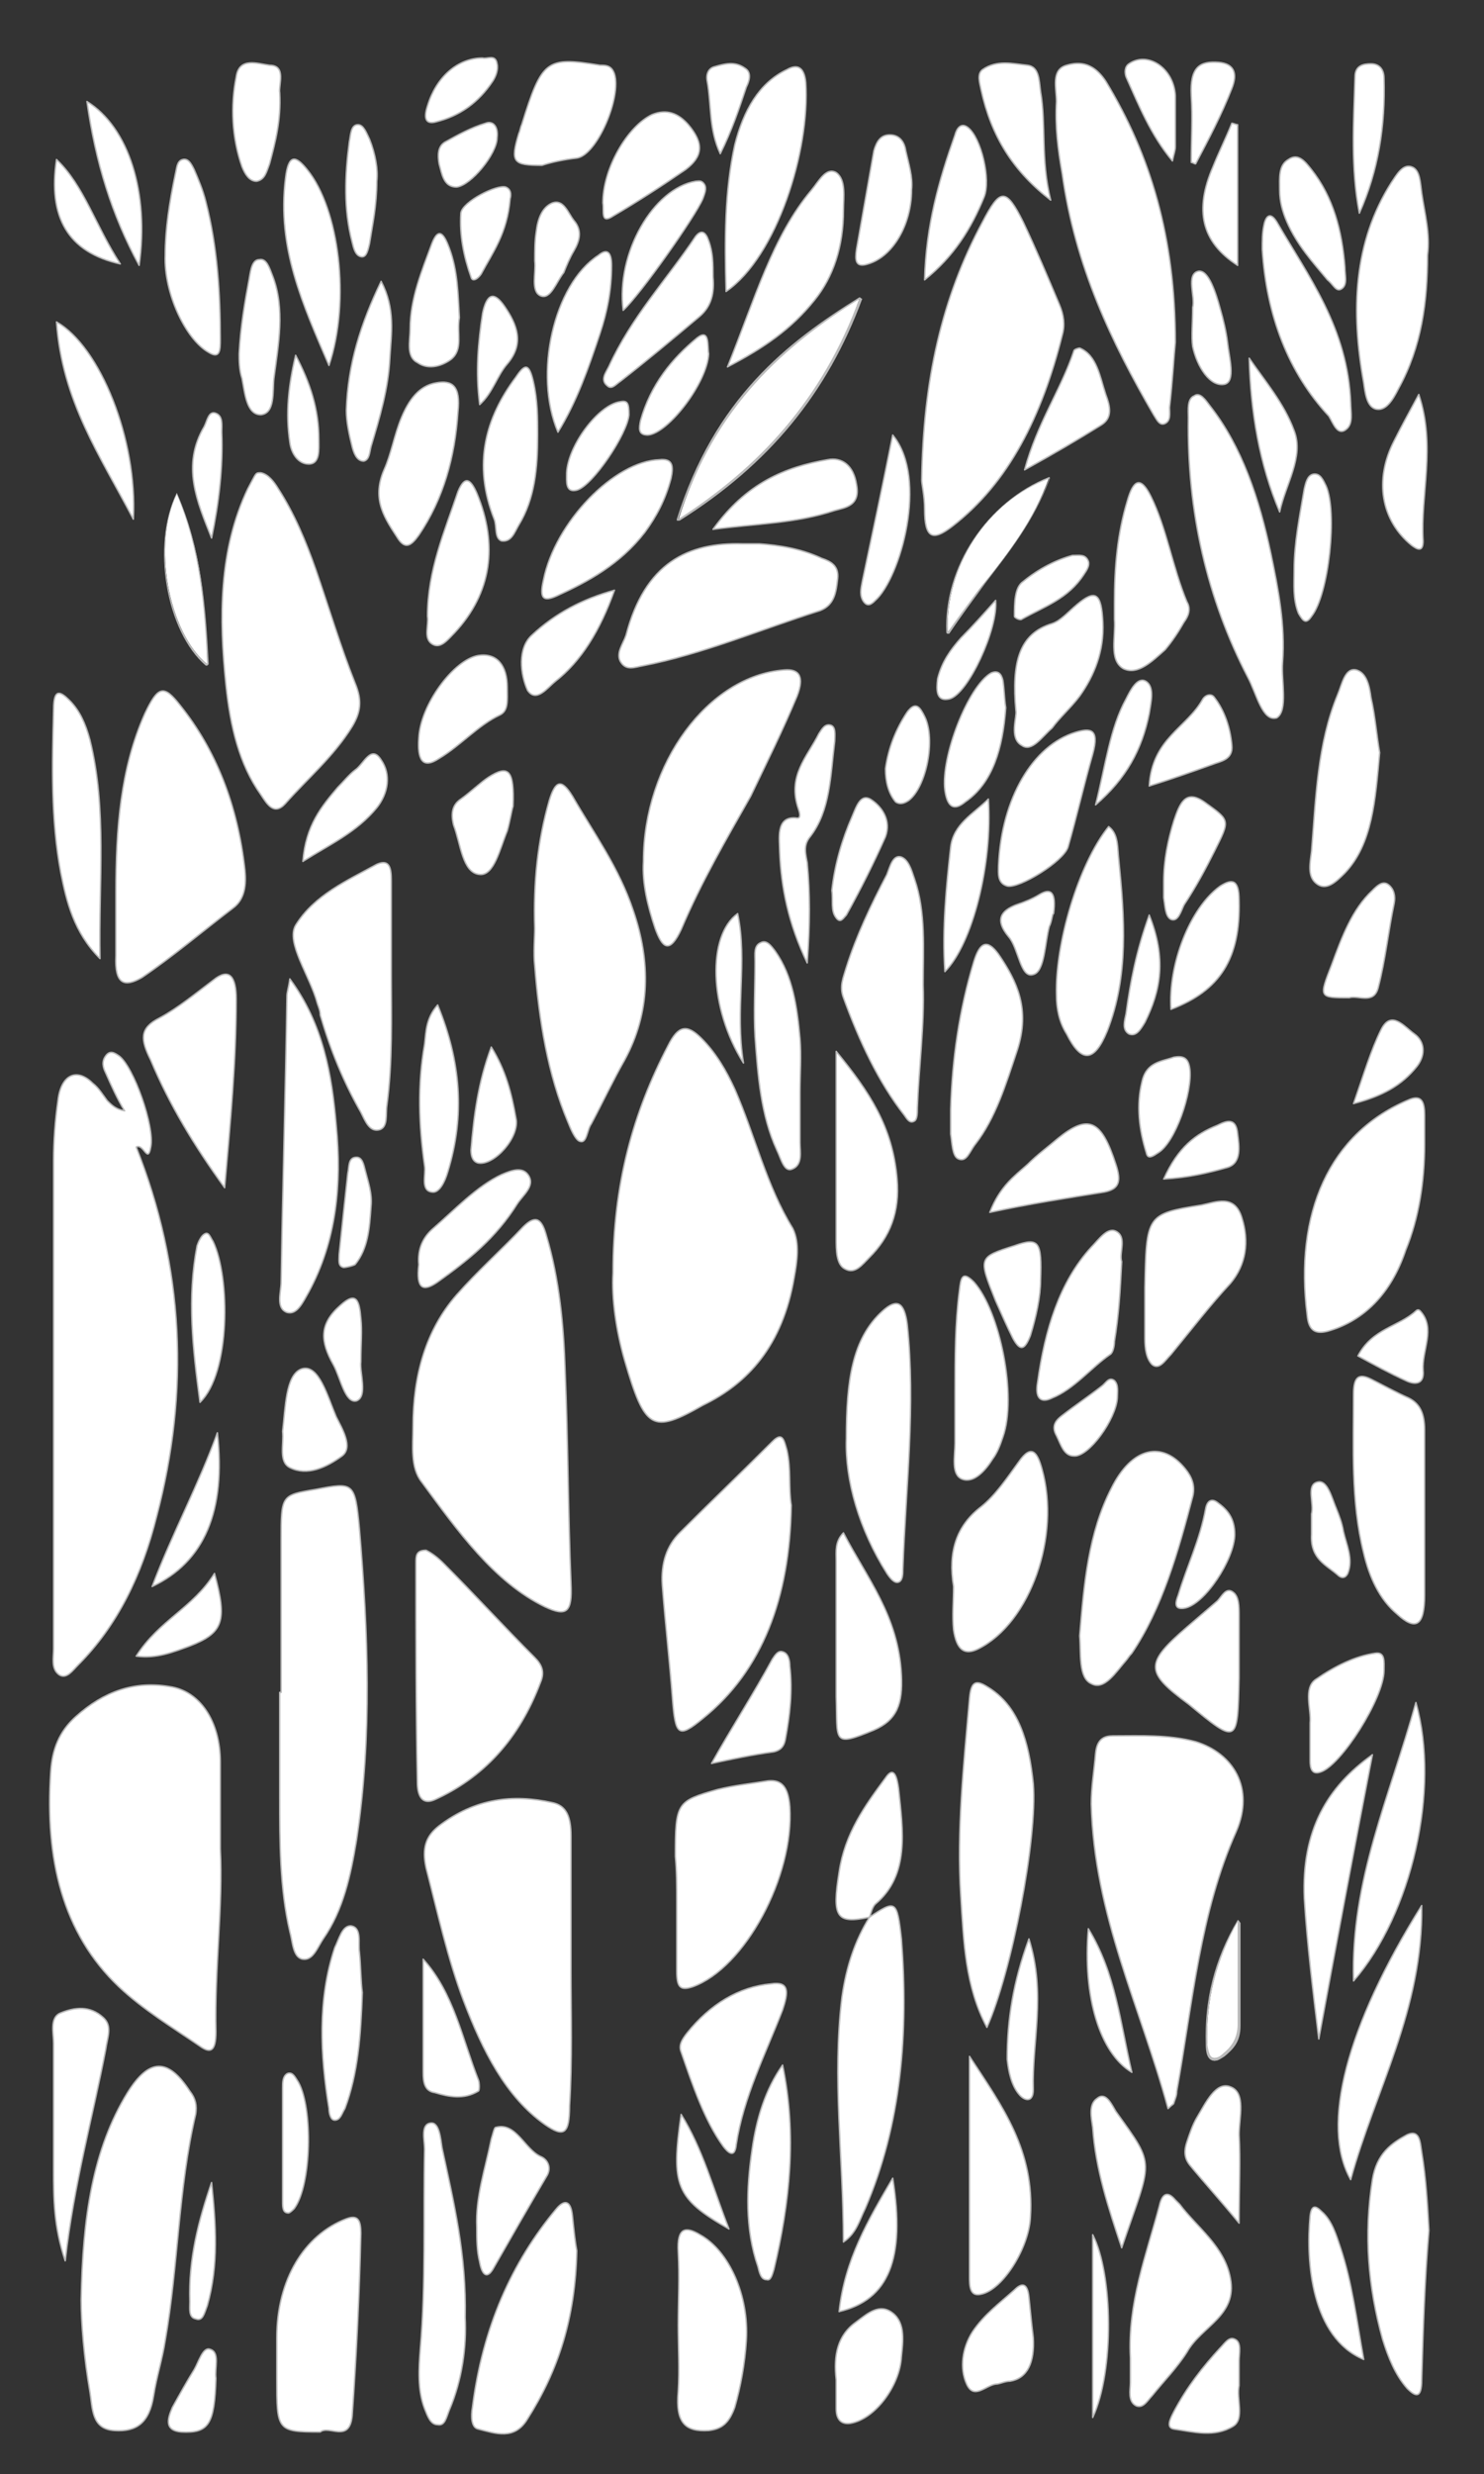 <?xml version="1.0" encoding="utf-8"?>
<!-- Generator: Adobe Illustrator 19.1.0, SVG Export Plug-In . SVG Version: 6.00 Build 0)  -->
<!DOCTYPE svg PUBLIC "-//W3C//DTD SVG 1.1//EN" "http://www.w3.org/Graphics/SVG/1.1/DTD/svg11.dtd">
<svg version="1.1" id="Layer_1" xmlns="http://www.w3.org/2000/svg" xmlns:xlink="http://www.w3.org/1999/xlink" x="0px" y="0px"
	 viewBox="-488 239.4 102.4 170.6" style="enable-background:new -488 239.4 102.4 170.6;" xml:space="preserve">
<rect x="-488" y="239.4" width="102.4" height="170.6" fill="#333333" stroke="none"/>
<style type="text/css">
	.st0{fill:#FFFFFF;stroke:#BABABA;stroke-width:0.1;stroke-linecap:round;stroke-linejoin:round;stroke-miterlimit:10;}
	.st1{fill:#FFFFFF;}
	.st2{fill:#BABABA;}
</style>
<path class="st0" d="M-441.3,370.5c0,1.6,0,3.2,0,4.8c0,1.1,0.2,1.4,1.1,1.1c3.6-1.3,7-7.6,6.7-12.4c-0.1-1.3-0.5-1.9-1.5-1.8
	c-1.2,0.2-2.3,0.3-3.5,0.6c-2.8,0.8-2.9,0.9-2.9,4.6C-441.3,368.4-441.3,369.5-441.3,370.5C-441.3,370.5-441.3,370.5-441.3,370.5z"
	/>
<path class="st0" d="M-448.6,375.2C-448.6,375.2-448.6,375.2-448.6,375.2c0-3.1,0-6.1,0-9.2c0-1.3-0.3-2.1-1.3-2.3
	c-2.7-0.6-5.3-0.3-7.8,1.6c-0.9,0.7-1.2,1.5-0.9,2.9c0.8,3.1,1.5,6.3,2.6,9.2c1.3,3.4,2.9,6.6,5.6,8.5c1.3,0.9,1.7,0.7,1.7-1.3
	C-448.5,381.5-448.6,378.3-448.6,375.2z"/>
<path class="st0" d="M-428,371.6c-1,1.6-1.6,3.4-1.9,5.5c-0.7,5.6,0.1,11.1,0.1,16.9c0.9-0.6,1.1-1.5,1.5-2.3
	c2.5-5.8,3-12.1,2.5-18.6C-426.1,370.4-426.2,370.4-428,371.6C-428,371.6-428,371.6-428,371.6C-428,371.6-428,371.6-428,371.6
	c0.1-0.3,0.2-0.7,0.4-0.9c2.4-2,1.9-5.1,1.6-8c-0.1-0.7-0.3-1.6-0.9-0.7c-1.4,1.9-2.8,3.8-3.2,6.5
	C-430.6,371.6-430.3,372.1-428,371.6C-428.1,371.6-428.1,371.6-428,371.6C-428.1,371.6-428.1,371.6-428,371.6z"/>
<path class="st0" d="M-389.5,257c0.2-1.5-0.2-2.9-0.4-4.3c-0.1-0.7-0.1-1.6-0.7-1.8c-0.6-0.2-1,0.5-1.4,1.1
	c-2.6,4.1-2.8,8.8-1.9,13.8c0.1,0.7,0.2,1.6,0.8,1.8c0.7,0.2,1.2-0.6,1.6-1.4C-389.9,263.3-389.5,260.2-389.5,257z"/>
<path class="st0" d="M-389.4,393.2c-0.1-1.8-0.2-3.6-0.5-5.4c-0.1-0.6-0.1-1.6-1-1.2c-1.1,0.6-2.1,1.3-2.4,3.1
	c-0.6,3.8-0.3,7.4,0.7,11c0.4,1.3,0.9,2.5,1.7,3.4c0.6,0.6,1,0.7,1-0.6C-389.8,400.1-389.7,396.7-389.4,393.2z"/>
<path class="st0" d="M-389.7,349.4c0-1.8,0-3.6,0-5.5c0,0,0,0,0,0c0-2,0-3.9,0-5.9c0-1.1-0.3-1.8-1.1-2.2c-0.9-0.4-1.8-0.9-2.6-1.3
	c-0.8-0.4-1.2-0.2-1.2,1c0,3.7-0.2,7.4,0.7,11c0.4,1.7,1.1,3.2,2.3,4.2C-390.3,351.9-389.7,351.5-389.7,349.4z"/>
<path class="st0" d="M-389.7,318.3c0-0.7,0-1.3,0-2c0-0.9-0.2-1.4-1-1.1c-5.6,2.3-8,7.9-7.1,14.9c0.1,1.1,0.6,1.3,1.4,1.1
	c2.5-0.7,4.4-2.6,5.4-5.6C-390.1,323.4-389.7,320.9-389.7,318.3z"/>
<path class="st0" d="M-391,334.6c0.6,0.3,1.3,0.3,1.2-0.7c-0.1-1.4,0.9-2.9-0.2-4.1c-0.1-0.1-0.2-0.1-0.3,0c-1.2,1.1-3,1.2-4,3.1
	C-393.2,333.5-392.1,334.1-391,334.6z"/>
<path class="st0" d="M-390.6,277c0.4,0.3,0.8,0.5,0.8-0.3c-0.2-3.2,0.9-6.5-0.3-10.1c-0.7,1.3-1.2,2.2-1.7,3.2
	C-393.2,272.5-392.7,275.3-390.6,277z"/>
<path class="st0" d="M-394.8,389.7c1.7-6.2,5-11.7,4.9-18.9C-395.1,379.1-396.9,386-394.8,389.7z"/>
<path class="st0" d="M-390.2,312.9c0.6-0.8,0.5-1.7-0.2-2.2c-0.7-0.5-1.6-1.7-2.3-0.3c-0.7,1.4-1.2,3.1-1.9,5.1
	C-392.7,315-391.3,314.3-390.2,312.9z"/>
<path class="st0" d="M-394.6,376c4-4.6,6-13.2,4.3-19.2C-392.1,363.3-394.8,369-394.6,376z"/>
<path class="st0" d="M-391.8,301.7c0.1-0.5,0-1-0.4-1.3c-0.4-0.3-0.8,0.1-1.1,0.4c-1.4,1.3-2.1,3.2-2.8,5.1
	c-0.9,2.3-0.9,2.3,1.2,2.3c0.6-0.2,1.7,0.5,2-0.7C-392.4,305.6-392.2,303.6-391.8,301.7z"/>
<path class="st0" d="M-392.5,354.6c0-0.6,0.1-1.3-0.6-1.2c-1.4,0.2-2.8,0.9-4.1,1.8c-0.9,0.6-0.3,2.1-0.4,3c0,1,0,1.8,0,2.6
	c0,0.5,0.1,1,0.7,0.8C-395.5,361.2-392.5,356.5-392.5,354.6z"/>
<path class="st0" d="M-394.2,254.1c1.3-2.9,1.8-6,1.7-9.3c0-0.7-0.4-1-0.9-1c-0.5,0-1.1,0.1-1.1,0.9
	C-394.6,247.9-394.8,251-394.2,254.1z"/>
<path class="st0" d="M-392.8,291.3c-0.2-1.1-0.3-2.5-0.6-3.8c-0.1-0.8-0.3-1.7-1-1.9c-0.8-0.2-1,1-1.3,1.7
	c-1.4,3.4-1.5,7.1-1.8,10.8c-0.1,0.8-0.3,1.7,0.3,2.2c0.7,0.6,1.4-0.1,2-0.7C-393.3,297.6-393.1,294.6-392.8,291.3z"/>
<path class="st0" d="M-393.9,402.1c-0.5-2.8-0.8-5.3-1.6-7.7c-0.3-0.9-0.6-1.9-1.3-2.5c-0.4-0.4-0.7-0.5-0.8,0.3
	C-397.9,395.4-397.5,400.6-393.9,402.1z"/>
<path class="st0" d="M-395.1,269c0.5-0.4,0.3-1.2,0.3-1.8c-0.2-5.2-2.9-8.7-5.1-12.5c-0.5-0.8-0.8-0.3-0.9,0.3
	c-0.1,0.5-0.1,1-0.1,1.6c0.3,4.6,1.8,8.5,4.6,11.5C-396,268.6-395.7,269.5-395.1,269z"/>
<path class="st0" d="M-395,347.9c0.4-1-0.1-2-0.3-2.9c-0.1-0.6-0.3-1.1-0.5-1.6c-0.3-0.7-0.6-2-1.3-1.8c-0.8,0.2-0.2,1.5-0.4,2.2
	c0,0.5,0,1,0,1.4c-0.1,1.7,1,2.1,1.8,2.8C-395.5,348.2-395.2,348.3-395,347.9z"/>
<path class="st0" d="M-397,380c1.2-6.5,2.4-12.9,3.7-19.6c-3.1,2.2-4.9,5.2-4.7,9.9C-397.8,373.5-397.4,376.7-397,380z"/>
<path class="st0" d="M-395.4,259.3c0.4-0.3,0.2-0.9,0.2-1.5c-0.2-2.5-0.8-4.8-2.3-6.7c-0.4-0.5-0.9-1.2-1.6-0.7
	c-0.7,0.4-0.6,1.3-0.6,2.1c0,0.8,0.2,1.5,0.5,2.2c0.7,1.6,1.8,2.8,2.8,4C-396,259-395.8,259.6-395.4,259.3z"/>
<path class="st0" d="M-397.5,281.9c1.2-1.5,1.8-7.2,1-9c-0.2-0.4-0.4-0.9-0.9-0.8c-0.4,0.1-0.5,0.6-0.6,1c-0.3,1.8-0.7,3.7-0.7,5.6
	c0,1-0.1,2,0.3,3C-398.1,282.2-397.9,282.5-397.5,281.9z"/>
<path class="st0" d="M-399.7,274.7c0.4-1.9,1.7-3.8,1-5.6c-0.7-1.9-2-3.4-3.1-5C-401.7,267.8-401.1,271.4-399.7,274.7z"/>
<path class="st0" d="M-399.5,285.1c0.2-2.6-0.3-5.1-0.8-7.5c-0.8-3.8-2-7.4-4.2-10.2c-0.3-0.4-0.7-1-1.1-0.7c-0.5,0.2-0.4,1-0.4,1.5
	c-0.1,6.5,1.3,12.5,4.1,17.9c0.6,1.1,1,3.1,2,2.8C-399.1,288.4-399.6,286.3-399.5,285.1z"/>
<path class="st0" d="M-403.1,327.9c1.1-1.3,1.3-2.9,0.8-4.5c-0.5-1.7-1.8-1.1-2.8-0.9c-3.8,0.6-3.8,0.7-3.9,5.7c0,1.2,0,2.3,0,3.5
	c0,0.7,0.1,1.4,0.5,1.8c0.5,0.4,0.9-0.3,1.3-0.7C-405.8,331.1-404.5,329.4-403.1,327.9z"/>
<path class="st0" d="M-402.5,392.7c0-2.5,0.1-4.3,0-6.1c0-1.2,0.5-2.9-0.6-3.3c-1-0.4-1.7,1.1-2.3,2.1c-0.3,0.5-0.5,1.1-0.7,1.7
	c-0.2,0.6-0.2,1.1,0.2,1.6C-405,389.8-403.9,391-402.5,392.7z"/>
<path class="st0" d="M-407.2,309c3.4-1.3,4.8-3.5,4.7-7.5c0-1.5-0.5-1.5-1.3-1C-405.9,302-407.4,305.9-407.2,309z"/>
<path class="st0" d="M-402.5,355.1c0-1.8,0-3.1,0-4.3c0-0.6,0-1.3-0.4-1.6c-0.5-0.4-0.8,0.3-1.1,0.6c-0.7,0.6-1.4,1.2-2.1,1.8
	c-2.9,2.5-2.9,3.1,0.1,5.3C-402.6,359.7-402.6,359.7-402.5,355.1z"/>
<path class="st0" d="M-402.5,403.9c0-0.6,0-1.2,0-1.7c0-0.5,0.2-1.3-0.3-1.5c-0.4-0.2-0.7,0.3-1,0.6c-1.2,1.3-2.3,2.7-3.2,4.4
	c-0.2,0.4-0.6,1.1,0,1.2c1.4,0.2,2.8,0.6,4.1-0.2C-402.1,406.2-402.7,404.8-402.5,403.9z"/>
<g>
	<path class="st1" d="M-404.2,381.5c-0.4,0-0.5-0.6-0.5-1.1c-0.1-3,0.6-5.9,2.1-8.5l0.1,2.1c0,1.7,0,3.4,0,5.1
		c0,1.1-0.5,1.6-1.1,2.1C-403.8,381.4-404,381.5-404.2,381.5L-404.2,381.5z"/>
	<path class="st2" d="M-402.6,371.9L-402.6,371.9 M-402.6,371.9c0,2.4,0,4.8,0,7.1c0,1-0.5,1.6-1,2c-0.2,0.2-0.4,0.3-0.6,0.3
		c-0.3,0-0.4-0.3-0.5-1C-404.8,377.2-404,374.5-402.6,371.9 M-402.6,371.8C-402.6,371.8-402.6,371.8-402.6,371.8
		C-402.6,371.8-402.6,371.8-402.6,371.8C-402.6,371.8-402.6,371.8-402.6,371.8C-402.6,371.8-402.6,371.8-402.6,371.8
		C-402.6,371.9-402.6,371.9-402.6,371.8C-402.6,371.9-402.6,371.9-402.6,371.8C-402.6,371.9-402.6,371.9-402.6,371.8
		C-402.7,371.9-402.7,371.9-402.6,371.8c-1.6,2.7-2.3,5.5-2.2,8.6c0,0.5,0.1,1.1,0.6,1.1c0.2,0,0.4-0.1,0.7-0.3
		c0.6-0.5,1.1-1,1.1-2.1c0-1.7,0-3.4,0-5.1c0-0.7,0-1.4,0-2c0,0,0,0,0,0C-402.5,371.9-402.5,371.8-402.6,371.8L-402.6,371.8
		C-402.6,371.8-402.6,371.8-402.6,371.8L-402.6,371.8z"/>
</g>
<path class="st0" d="M-402.6,257.7c0-3.2,0-6.4,0-9.7c-0.1,0-0.3-0.1-0.4-0.1c-0.4,1-0.9,2-1.3,3
	C-405.6,253.9-405.1,256.1-402.6,257.7z"/>
<path class="st0" d="M-403.3,319.9c1-0.3,0.8-1.5,0.7-2.3c-0.1-1.2-0.8-0.9-1.4-0.6c-1.5,0.6-2.7,1.5-3.7,3.7
	C-406,320.6-404.7,320.3-403.3,319.9z"/>
<path class="st0" d="M-402.7,365.7c1.3-3-0.2-5.4-2.8-6.2c-1.9-0.5-3.8-0.4-5.7-0.4c-0.6,0-1.1,0.2-1.2,1.2
	c-0.1,1.2-0.3,2.3-0.3,3.5c0.2,7.7,3.4,14,5.3,21c0.3-0.3,0.4-0.3,0.4-0.4c0.1-0.3,0.2-0.5,0.2-0.8
	C-405.7,377.5-405.2,371.3-402.7,365.7z"/>
<path class="st0" d="M-406.3,350.3c1.4-0.2,3.5-3.4,3.5-5.1c0-1.1-0.5-1.7-1.2-2.2c-0.4-0.3-0.7-0.1-0.8,0.4c-0.4,2.2-1.3,4-1.9,6
	C-406.9,349.9-407,350.4-406.3,350.3z"/>
<path class="st0" d="M-403,245.5c0.4-1,0.2-1.7-0.9-1.8c-1.3-0.1-2,0.3-1.9,2.3c0.1,1.5,0,3,0,4.6c0.1,0,0.2,0.1,0.3,0.1
	C-404.6,249-403.7,247.3-403,245.5z"/>
<path class="st0" d="M-404.3,292.1c0.5-0.2,1.4-0.3,1.3-1.3c-0.1-1.2-0.5-2.4-1.2-3.3c-0.2-0.3-0.6-0.2-0.8,0.1
	c-1.1,2-3.5,2.7-3.7,6C-407.1,293.1-405.7,292.6-404.3,292.1z"/>
<path class="st0" d="M-406.1,401.6c1-1.8,3.5-2.5,3-5.1c-0.4-2.2-2.3-3.5-3.5-5.1c-0.1-0.1-0.2-0.2-0.3-0.3
	c-0.5-0.6-0.9-0.5-1.1,0.4c-0.9,3.4-2.2,6.7-2,10.5c0,0.6,0,1.2,0,1.7c0,0.5-0.2,1.3,0.4,1.6c0.5,0.2,0.8-0.4,1.1-0.7
	C-407.7,403.6-406.8,402.7-406.1,401.6z"/>
<path class="st0" d="M-403.5,265.9c0.8-0.2,0.3-1.9,0.2-2.9c-0.1-0.8-0.3-1.6-0.5-2.3c-0.3-1.1-0.8-2.7-1.5-2.6
	c-0.9,0.2-0.2,1.8-0.4,2.5c0,1.1-0.1,2,0,2.7C-405.4,264.7-404.5,266.1-403.5,265.9z"/>
<path class="st0" d="M-404.2,298.1c1.1-2.2,1.1-2.1-0.7-3.4c-1.3-0.9-1.7,0.1-2.1,1.3c-0.4,1.3-0.7,2.7-0.7,4.2c0,0.4,0,0.7,0,1.1
	c0.1,0.6,0.1,1.3,0.5,1.5c0.5,0.2,0.7-0.6,0.9-1C-405.5,300.6-404.8,299.3-404.2,298.1z"/>
<path class="st0" d="M-405.7,342.6c0.2-0.8-0.1-1.4-0.5-1.9c-1.6-2-3.7-1.5-5.1,1.3c-1.6,3.1-1.9,6.6-2.2,10.2
	c0.1,1.2-0.1,2.9,0.8,3.3c0.9,0.5,1.7-0.8,2.4-1.6c0.1-0.1,0.2-0.3,0.4-0.5C-407.8,350.3-406.7,346.4-405.7,342.6z"/>
<path class="st0" d="M-408.1,318.9c1.2-0.7,2.4-4.2,2.2-5.8c-0.1-0.8-0.5-0.9-1.1-0.8c-0.8,0.3-1.9,0.3-2.2,1.7
	c-0.4,1.6-0.2,3.3,0.3,4.9C-408.8,319.4-408.4,319.1-408.1,318.9z"/>
<path class="st0" d="M-406.3,282.3c0.3-0.4,0.5-0.9,0.2-1.4c-1-2.4-1.4-5.1-2.5-7.3c-0.7-1.4-1.2-1.1-1.6,0.3
	c-0.7,2.3-0.9,4.6-0.9,7.1c0,0.4,0,0.7,0,1.1c0.1,1.2-0.4,2.8,0.6,3.4c1,0.5,2-0.5,2.9-1.3C-407.1,283.6-406.7,283-406.3,282.3z"/>
<path class="st0" d="M-406.9,249.5c0-1.2,0-2.3,0-3.5c-0.1-1.9-1.9-3.1-3.2-2.2c-0.3,0.2-0.3,0.6-0.2,0.9c0.9,2,1.7,4,3.2,5.8
	C-407,250-406.9,249.8-406.9,249.5z"/>
<path class="st0" d="M-406.9,263c0-7.2-1.7-12.9-4.8-18c-0.8-1.2-1.7-1.4-2.7-1.1c-1.1,0.3-0.7,1.6-0.7,2.5c-0.1,1.7,0.1,3.3,0.4,5
	c0.9,6.4,3.4,11.6,6.3,16.6c0.2,0.3,0.4,0.8,0.8,0.6c0.4-0.2,0.3-0.7,0.3-1.1C-407.1,265.8-407,264-406.9,263z"/>
<path class="st0" d="M-409,309.9c1.1-2.2,1.5-4.4,0.3-7.4c-0.9,2.5-1.3,4.6-1.6,6.8c-0.1,0.5-0.3,1.1,0.2,1.4
	C-409.6,310.9-409.3,310.4-409,309.9z"/>
<path class="st0" d="M-408.7,288.6c0.1-0.7,0.4-1.8-0.2-2.2c-0.6-0.4-1.1,0.6-1.4,1.2c-1.1,2-1.4,4.5-2.1,7.3
	C-410.3,293.1-409.2,291.1-408.7,288.6z"/>
<path class="st0" d="M-410.6,394.4c2.1-6.2,2.4-5.5-0.4-9.4c-0.3-0.5-0.7-1.4-1.3-0.9c-0.6,0.4-0.4,1.3-0.3,2
	C-412.4,389-411.5,391.7-410.6,394.4z"/>
<path class="st0" d="M-410.6,326.4c-0.2-0.6,0.4-1.7-0.4-2.1c-0.6-0.3-1.2,0.6-1.7,1.1c-2.2,2.4-3.2,5.7-3.7,9.3
	c-0.2,1.1,0.2,1.5,1,1.1c1.5-0.6,2.7-2.1,4-3c0.2-0.1,0.3-0.6,0.3-0.9C-410.8,330.1-410.7,328.4-410.6,326.4z"/>
<path class="st0" d="M-411.6,310.5c1.5-3.8,1.2-7.8,0.8-11.8c-0.1-0.8,0-1.8-0.7-2.3c-2.1,2.6-3.7,8.1-3.6,11.6c0,1,0.2,1.9,0.7,2.7
	C-413.4,312.7-412.5,312.7-411.6,310.5z"/>
<path class="st0" d="M-409.9,382.3c-0.8-3.4-1.1-6.8-3-9.9C-413.3,377.1-412.1,381-409.9,382.3z"/>
<path class="st0" d="M-410.9,335.8c0-0.4,0.1-0.9-0.2-1.2c-0.4-0.3-0.6,0.2-0.9,0.4c-0.9,0.7-1.8,1.3-2.7,2
	c-0.4,0.3-0.8,0.7-0.4,1.4c0.3,0.6,0.5,1.4,1.2,1.4C-412.9,339.9-411,337.3-410.9,335.8z"/>
<path class="st0" d="M-411.8,321.6c1-0.2,1.2-0.7,0.8-1.9c-1-3.1-1.9-3.5-4-1.8c-0.7,0.6-1.4,1.1-2.1,1.8c-0.9,0.8-1.9,1.5-2.6,3.3
	C-416.9,322.4-414.3,322-411.8,321.6z"/>
<path class="st0" d="M-412,268.7c0.8-0.5,0.6-1.3,0.3-2.1c-0.4-1.2-0.6-2.7-1.8-3.2c-0.1,0-0.4,0.1-0.4,0.2
	c-0.9,2.7-2.5,4.9-3.4,8.2C-415.3,270.7-413.6,269.7-412,268.7z"/>
<path class="st0" d="M-413.5,287.4c1-1.4,1.7-3.1,1.6-5.1c-0.1-2-0.5-2.3-1.8-1.2c-0.6,0.5-1.1,1.1-1.7,1.3c-2.3,0.7-2.8,2.7-2.5,6
	c0.1,0.4-0.5,1.9,0.4,2.4c0.7,0.5,1.4-0.6,2.1-1.2C-414.9,288.9-414.1,288.2-413.5,287.4z"/>
<path class="st0" d="M-412.6,291.4c0.5-1.8-0.2-1.8-1.2-1.5c-2.9,0.9-5.1,4.5-5.3,9.2c0,0.5-0.1,1.2,0.6,1.4
	c0.8,0.2,3.9-1.7,4.2-2.7C-413.7,295.7-413.2,293.5-412.6,291.4z"/>
<path class="st0" d="M-412.6,406.1c1.5-3.2,1.4-9.9,0-12.6C-412.6,397.6-412.6,401.6-412.6,406.1z"/>
<path class="st0" d="M-413.2,279c0.2-0.3,0.4-0.6,0.3-0.9c-0.2-0.5-0.6-0.4-1.1-0.4c-1.1,0.3-2.3,0.9-3.4,1.8
	c-0.6,0.4-0.6,1.5-0.6,2.4c0,0.1,0.4,0.3,0.5,0.2C-415.9,281.2-414.3,280.7-413.2,279z"/>
<path class="st0" d="M-414.7,262.5c0.2-0.7,0.1-1.4-0.2-2.1c-0.8-1.9-1.6-3.8-2.5-5.7c-1.2-2.4-1.6-2.3-2.8,0
	c-2.8,5.2-4.1,10.9-4.2,17.8c0,0.3,0.2,1.1,0.2,2c0,2.1,0.6,2.2,1.9,1.2C-418.4,272.7-416.1,268.1-414.7,262.5z"/>
<path class="st0" d="M-415.3,302.4c0.2-1.5-0.2-1.8-1-1.3c-0.5,0.3-1,0.5-1.6,0.7c-1,0.4-1.5,1-0.5,2.2c0.7,0.8,0.8,2.9,1.7,2.6
	c0.8-0.2,0.8-2.2,1.1-3.3C-415.4,302.9-415.4,302.4-415.3,302.4z"/>
<path class="st0" d="M-415.5,253.2c-0.7-2.8-0.3-5.2-0.7-7.5c-0.1-0.8-0.1-1.7-0.9-1.8c-1-0.1-2.1-0.4-3.1,0.3
	c-0.4,0.3-0.2,0.9-0.1,1.4C-419.6,248.8-418.1,251.2-415.5,253.2z"/>
<path class="st0" d="M-420.5,353.1c3.6-1.8,5.7-7.8,4.4-12.4c-0.3-1.1-0.7-1.8-1.6-0.5c-0.8,1.1-1.6,2.3-2.6,3.1
	c-1.7,1.3-2.3,3.1-1.9,5.5c0,1-0.1,2,0,3C-422,353.1-421.5,353.6-420.5,353.1z"/>
<path class="st0" d="M-416.2,327.7c0.1-2.7-0.1-3-1.8-2.4c-2.5,0.8-2.5,0.8-1.3,3.8c0.4,0.9,0.8,1.8,1.2,2.6
	c0.5,0.9,0.8,0.8,1.2-0.2C-416.5,330.2-416.2,328.8-416.2,327.7z"/>
<path class="st0" d="M-419.9,379.2c1.7-3.8,3.5-13,3.2-16.8c-0.3-2.9-1-5.4-3.2-6.7c-0.8-0.5-1.1-0.3-1.2,0.8
	c-0.4,4.6-0.9,9.1-0.6,13.7C-421.5,373.3-421.4,376.4-419.9,379.2z"/>
<path class="st0" d="M-418.3,403.6c1.2-0.2,1.7-1.3,1.6-3c-0.1-0.8-0.2-1.8-0.3-2.8c-0.1-1-0.5-1-1-0.5c-1,0.9-2.1,1.7-2.9,2.9
	c-0.7,1.1-0.9,2.5-0.4,3.6c0.5,1.1,1.3,0.1,2,0C-419,403.8-418.7,403.6-418.3,403.6z"/>
<path class="st0" d="M-417.7,383.8c0.4,0.5,1,0.6,1-0.3c-0.1-3.3,0.9-6.6-0.3-10.4c-1.1,3-1.5,5.6-1.5,8.3
	C-418.4,382.3-418.2,383.2-417.7,383.8z"/>
<path class="st0" d="M-416.9,392.3c0.3-4.6-1.9-7.6-4.2-11.1c0,5.4,0,10.3,0,15.2c0,0.6,0,1.4,0.8,1.2
	C-418.8,397.3-417,394.4-416.9,392.3z"/>
<path class="st0" d="M-417.8,311.8c0.9-2.8,0-4.7-1.3-6.6c-0.8-1.1-1.3-0.8-1.7,0.5c-1,3.3-1.5,6.7-1.6,10.2c0,0.6,0,1.2,0,1.7
	c0.1,0.6,0.1,1.5,0.5,1.7c0.6,0.3,0.8-0.5,1.2-1C-419.3,316.5-418.6,314.2-417.8,311.8z"/>
<path class="st0" d="M-418.6,288.2c-0.1-0.6-0.1-1.3-0.2-1.9c-0.1-0.4-0.3-0.7-0.8-0.5c-1.6,0.9-3.5,5.8-3.2,8.1
	c0.2,1.4,0.8,1.3,1.4,0.8C-419.5,293.4-418.8,291-418.6,288.2z"/>
<g>
	<path class="st1" d="M-422.6,283C-422.6,283-422.6,283-422.6,283c-0.2-4.5,2.7-9,7-10.7c-1.1,3-2.7,5.1-4.4,7.2
		C-420.9,280.6-421.7,281.8-422.6,283C-422.5,283-422.6,283-422.6,283C-422.6,283-422.6,283-422.6,283z"/>
	<path class="st2" d="M-415.6,272.4L-415.6,272.4 M-415.6,272.4c-1.7,4.4-4.6,7-7,10.6C-422.8,278.5-419.9,274-415.6,272.4
		 M-415.6,272.3C-415.6,272.3-415.6,272.3-415.6,272.3C-415.6,272.3-415.6,272.3-415.6,272.3c-4.3,1.7-7.3,6.2-7.1,10.7
		c0,0,0,0.1,0.1,0.1c0,0,0,0,0,0c0,0,0.1,0,0.1,0c0.8-1.2,1.7-2.4,2.5-3.5c1.6-2.1,3.3-4.2,4.4-7.1c0,0,0,0,0,0
		C-415.5,272.3-415.6,272.3-415.6,272.3L-415.6,272.3C-415.6,272.3-415.6,272.3-415.6,272.3L-415.6,272.3z"/>
</g>
<path class="st0" d="M-418.8,338.5c1-2.8-0.2-8.7-2-10.7c-0.8-0.8-0.9-0.3-1,0.6c-0.3,2.3-0.3,4.6-0.3,7c0,1.2,0,2.3,0,3.5
	c0,0.9-0.3,2.2,0.5,2.5c0.8,0.3,1.6-0.6,2.1-1.4C-419.2,339.6-419,339.1-418.8,338.5z"/>
<path class="st0" d="M-422.5,287.6c1.3-0.3,3.4-4.9,3.2-6.8c-0.8,0.9-1.6,1.8-2.4,2.6c-0.7,0.8-1.3,1.6-1.6,2.8
	C-423.4,287-423.4,287.8-422.5,287.6z"/>
<path class="st0" d="M-422.8,306.4c1.9-1.9,3.3-7.4,3-11.9c-1,1-2.4,1.7-2.6,3.3C-422.7,300.5-423,303.4-422.8,306.4z"/>
<path class="st0" d="M-420.1,253c0.5-1.2-0.2-4.1-1.1-4.8c-0.5-0.4-0.8,0.1-0.9,0.5c-1.1,3.1-2,6.2-2.1,10
	C-422.2,257.1-421,255.2-420.1,253z"/>
<path class="st0" d="M-425.3,294.6c1.2-0.9,1.9-4.2,1.1-5.8c-0.3-0.6-0.6-1.1-1.2-0.3c-0.8,1.2-1.3,2.5-1.5,3.9
	c0,0.9,0.2,1.7,0.7,2.3C-425.9,294.9-425.6,294.8-425.3,294.6z"/>
<path class="st0" d="M-424.7,315.8c0.1-2.8,0.5-5.7,0.4-8.5c0-2.5,0.2-5-0.6-7.3c-0.2-0.6-0.4-1.3-0.9-1.5c-0.6-0.2-0.8,0.7-1,1.2
	c-1.1,2.1-2.1,4.2-2.8,6.4c-0.2,0.7-0.5,1.3-0.2,2.1c1.1,3,2.4,5.8,4.2,8.1c0.2,0.3,0.4,0.6,0.7,0.4
	C-424.7,316.6-424.7,316.1-424.7,315.8z"/>
<path class="st0" d="M-425.1,252.5c0.1-0.9-0.2-1.8-0.4-2.7c-0.1-0.7-0.5-1.1-1.1-1.1c-0.6,0-0.9,0.4-1.1,1.1
	c-0.4,2.3-0.8,4.5-1.2,6.8c-0.1,0.7-0.1,1.3,0.8,1C-426.4,257.1-425.1,254.9-425.1,252.5z"/>
<path class="st0" d="M-425.7,347.6c0.2-5.6,0.9-11.3,0.3-16.9c-0.2-1.5-0.7-1.8-1.7-0.9c-2.1,1.9-2.5,4.8-2.5,8.8
	c-0.1,2.9,0.9,6.3,2.8,9.3c0.2,0.3,0.5,0.7,0.8,0.6C-425.7,348.4-425.7,347.9-425.7,347.6z"/>
<path class="st0" d="M-427.7,358.7c1.6-0.7,2-1.8,1.9-3.8c-0.2-4.1-2.4-6.7-4-9.8c-0.6,0.6-0.5,1.3-0.5,1.9c0,3.1,0,6.3,0,9.4
	C-430.2,359.5-430.6,359.9-427.7,358.7z"/>
<path class="st0" d="M-425.8,401.9c0.1-1,0.3-2.3-0.6-3c-0.9-0.7-1.7,0-2.5,0.6c-1.3,0.9-1.6,2.3-1.4,4c0,0.7,0,1.4,0,2
	c0,0.8,0.4,1.1,1,1C-427.6,406.2-425.9,403.9-425.8,401.9z"/>
<path class="st0" d="M-427.6,280.8c1.7-1.5,3.7-8.4,1.2-11.4c-0.7,3.5-1.4,6.8-2.1,10.1c-0.1,0.5-0.2,1,0.1,1.4
	C-428.1,281.3-427.8,281-427.6,280.8z"/>
<path class="st0" d="M-428,326.1c1.4-1.4,2.1-3.1,1.9-5.4c-0.3-3.6-1.9-6-4.2-8.8c0,2.2,0,3.8,0,5.3c0,2.5,0,5.1,0,7.6
	c0,0.8,0,1.8,0.6,2.1C-429,327.3-428.5,326.6-428,326.1z"/>
<path class="st0" d="M-430.1,398.8c3.4-0.8,4.6-3.6,3.7-9.2C-428.1,392.5-429.7,395.2-430.1,398.8z"/>
<path class="st0" d="M-426.9,297.1c0.4-1.1-0.2-2-0.9-2.5c-0.8-0.6-1.1,0.4-1.4,1.1c-0.7,1.6-1.2,3.3-1.4,5.1
	c0.1,0.7-0.1,1.4,0.3,1.9c0.3,0.4,0.5,0,0.7-0.2C-428.6,300.7-427.7,298.9-426.9,297.1z"/>
<path class="st0" d="M-430.4,274.6c0.7-0.2,1.8-0.3,1.5-1.8c-0.2-1.3-1-1.9-2-1.7c-2.9,0.5-5.6,1.6-7.9,4.8
	C-435.8,275.5-433.1,275.5-430.4,274.6z"/>
<path class="st0" d="M-429.8,253.9c0-0.9,0.2-2.1-0.5-2.6c-0.7-0.4-1.2,0.6-1.7,1.2c-2.7,3.2-3.9,7.5-5.8,12.2
	c2.5-1.3,4.4-2.6,6-4.6C-430.5,258.5-429.8,256.4-429.8,253.9z"/>
<path class="st0" d="M-430.2,279.3c0.1-0.9-0.5-1.2-1.1-1.4c-1.5-0.7-3-0.9-4.3-1c-0.6,0-0.9,0-1.2,0c-3.7-0.1-6.7,1.3-8,6.3
	c-0.2,0.6-0.7,1.2-0.4,1.8c0.4,0.7,1,0.4,1.6,0.3c4.1-0.8,8.1-2.5,12.2-3.8C-430.4,281.1-430.3,280.2-430.2,279.3z"/>
<path class="st0" d="M-430.4,290.5c0-0.4,0.1-1-0.3-1.1c-0.4-0.1-0.6,0.3-0.8,0.6c-0.8,1.6-2.2,2.9-1.4,5.2c0.1,0.3,0.2,0.7-0.2,0.6
	c-1.4-0.1-1.1,1.5-1.1,2.3c0.1,2.5,0.6,5,1.9,7.7c0.2-2.7,0.2-4.8,0-6.9c-0.1-0.6-0.3-1.2,0.2-1.8
	C-430.7,295.3-430.7,292.9-430.4,290.5z"/>
<path class="st0" d="M-437.9,259.5c3.5-2.4,5.8-9.7,5.5-14.4c-0.1-1.1-0.6-1.3-1.3-0.9c-1.9,0.9-3,2.8-3.6,5.2
	C-438,252.6-438,255.9-437.9,259.5z"/>
<path class="st0" d="M-432.8,318.2c0-1.2,0-2.3,0-3.5c0,0,0,0,0,0c0-1.2,0.1-2.5,0-3.7c-0.2-2.2-0.5-4.3-1.7-6
	c-0.3-0.4-0.6-0.8-1-0.6c-0.5,0.2-0.4,0.8-0.4,1.3c0,1.8-0.1,3.5,0,5.2c0.2,2.7,0.4,5.4,1.5,7.8c0.3,0.6,0.5,1.6,1.1,1.3
	C-432.6,319.7-432.8,318.8-432.8,318.2z"/>
<path class="st0" d="M-433,287.4c0.5-1.3,0.2-1.9-0.9-1.8c-5.2,0.4-9.7,6.4-9.7,13.2c-0.1,1.5,0.3,3.1,0.8,4.6
	c0.5,1.4,1,1.8,1.8,0.1c1.4-3.3,3.1-6.2,4.8-9.2C-435.1,292-434,289.8-433,287.4z"/>
<path class="st0" d="M-433.2,327.5c0.2-1.1,0.4-2.4-0.1-3.4c-1.8-2.9-2.6-6.4-4-9.6c-0.6-1.3-1.3-2.5-2.3-3.5c-1-1-1.6-0.9-2.3,0.5
	c-2.4,4.6-3.8,9.5-3.8,15.7c-0.1,1.7,0.2,3.9,0.8,6c1.4,4.8,1.9,5.1,5.4,3.1C-436.4,334.8-434,332.2-433.2,327.5z"/>
<path class="st0" d="M-433.4,343.2c-0.2-1.2,0-2.5-0.3-3.8c-0.2-0.7-0.3-1.3-1-0.6c-2.1,2.1-4.3,4.2-6.4,6.3
	c-0.9,0.9-1.3,2.1-1.2,3.6c0.2,2.6,0.5,5.2,0.7,7.8c0.2,2.6,0.4,2.8,2.1,1.4C-435.4,354.6-433.5,349.6-433.4,343.2z"/>
<path class="st0" d="M-433.8,359.3c0.3-1.6,0.5-3.3,0.3-5c0-0.4-0.1-0.9-0.5-1c-0.3-0.1-0.5,0.2-0.7,0.5c-1.3,2.4-2.8,4.7-4.2,7.2
	c1.4-0.3,2.8-0.6,4.3-0.8C-434.2,360.1-433.9,359.9-433.8,359.3z"/>
<g>
	<path class="st1" d="M-441.2,275.3C-441.2,275.3-441.2,275.3-441.2,275.3C-441.2,275.3-441.2,275.2-441.2,275.3
		c2.6-8.3,7.5-12.2,12.5-15.3C-431,266.5-435,271.3-441.2,275.3C-441.2,275.3-441.2,275.3-441.2,275.3z"/>
	<path class="st2" d="M-428.7,260L-428.7,260 M-428.7,260c-2.6,7-6.9,11.6-12.5,15.2C-438.6,267.3-433.9,263.3-428.7,260
		 M-428.7,259.9C-428.7,259.9-428.7,259.9-428.7,259.9C-428.7,259.9-428.7,259.9-428.7,259.9C-428.7,259.9-428.7,259.9-428.7,259.9
		C-428.7,259.9-428.7,259.9-428.7,259.9C-428.7,259.9-428.7,259.9-428.7,259.9C-428.7,259.9-428.7,259.9-428.7,259.9
		C-428.7,259.9-428.7,259.9-428.7,259.9C-428.7,259.9-428.7,259.9-428.7,259.9c-5,3.1-10,7-12.6,15.3c0,0,0,0.1,0,0.1c0,0,0,0,0.1,0
		c0,0,0,0,0.1,0c6.2-3.9,10.2-8.8,12.6-15.3c0,0,0,0,0,0C-428.6,260-428.6,259.9-428.7,259.9L-428.7,259.9
		C-428.7,259.9-428.7,259.9-428.7,259.9L-428.7,259.9z"/>
</g>
<path class="st0" d="M-434.6,395.9c1.1-4.6,1.6-9.3,0.6-14.1c-1.2,1.7-1.8,3.7-2.1,5.8c-0.4,2.7-0.5,5.5,0.4,8.1
	c0.1,0.4,0.2,0.9,0.6,0.9C-434.8,396.7-434.7,396.2-434.6,395.9z"/>
<path class="st0" d="M-434,378c0.4-1.2,0.5-2-0.8-1.8c-2.2,0.2-4.2,1.4-5.8,3.4c-0.3,0.4-0.6,0.8-0.4,1.3c0.8,2.3,1.6,4.7,2.9,6.5
	c0.3,0.4,0.8,0.9,0.9-0.1C-436.7,384-435.2,381.1-434,378z"/>
<path class="st0" d="M-436.5,245.4c0.2-0.4,0.4-1-0.1-1.3c-0.7-0.5-1.4-0.3-2.1-0.1c-0.4,0.1-0.6,0.5-0.5,1c0.3,1.6,0.1,3.3,0.9,5
	C-437.5,248.4-437,246.9-436.5,245.4z"/>
<path class="st0" d="M-436.5,400.8c0.2-3.1-1.2-6.2-3.2-7.3c-1-0.6-1.6-0.5-1.5,1.2c0.1,1.7,0,3.4,0,5c0,1.5,0.1,3.1,0,4.6
	c-0.2,2.2,0.5,2.8,2.1,2.7c0.9-0.1,1.4-0.5,1.8-1.6C-436.9,404-436.6,402.4-436.5,400.8z"/>
<path class="st0" d="M-436.7,312.7c-0.6-3.7,0.3-7-0.4-10.3C-439.2,303.9-439.1,308.9-436.7,312.7z"/>
<path class="st0" d="M-439.7,261.2c0.8-0.7,1-1.6,0.9-2.7c0-0.9,0-1.7-0.3-2.5c-0.2-0.6-0.5-0.8-0.9-0.3c-2,3-4.4,5.5-6,9
	c-0.2,0.4-0.6,0.9-0.1,1.3c0.3,0.3,0.6-0.1,0.9-0.3C-443.4,264.3-441.6,262.8-439.7,261.2z"/>
<path class="st0" d="M-437.7,393.1c-1.1-2.8-1.8-5.5-3.3-7.9C-441.7,390.1-441.4,391-437.7,393.1z"/>
<path class="st0" d="M-439.5,253.1c0.1-0.3,0.3-0.7,0.1-1c-0.2-0.3-0.4-0.2-0.6-0.2c-2.9,0.5-5.5,4.9-5,8.9
	C-443.8,259.7-440,254.3-439.5,253.1z"/>
<path class="st0" d="M-439.1,263.8c-0.1-0.5,0.1-1.8-0.8-1.1c-1.7,1.4-3.2,3.2-3.9,5.7c-0.1,0.5-0.2,1,0.5,1
	C-441.9,269.3-439.2,265.8-439.1,263.8z"/>
<path class="st0" d="M-440.7,251.1c1.2-0.9,1.3-1.8,0.2-3.1c-0.7-0.8-1.5-1.1-2.5-0.7c-1.7,0.8-3.4,3.7-3.4,6.1
	c0.1,0.5-0.2,1.5,0.7,0.9C-444,253.3-442.3,252.2-440.7,251.1z"/>
<path class="st0" d="M-441.7,272.4c0.2-0.9,0.1-1.4-0.8-1.3c-3.1,0.1-7.2,4.3-8,8.3c-0.3,1.3,0,1.5,0.9,1.1c2.2-1,4.4-2.2,6.1-4.4
	C-442.7,275-442.1,273.9-441.7,272.4z"/>
<path class="st0" d="M-444.9,312.5c1.8-3.3,1.8-6.8,0.6-10.3c-1-3-2.7-5.3-4.2-7.9c-0.8-1.3-1.2-1-1.6,0.3c-0.8,2.8-1.1,5.6-1,8.8
	c0,0.7-0.1,1.7,0,2.6c0.3,3.8,0.9,7.5,2.3,10.8c0.2,0.5,0.5,1.2,0.8,1.3c0.5,0.2,0.5-0.8,0.8-1.2
	C-446.4,315.4-445.7,313.9-444.9,312.5z"/>
<path class="st0" d="M-444.6,268c0-0.8-0.1-1-0.6-0.9c-1.5,0.2-3.6,3-3.7,4.9c0,0.6-0.1,1.4,0.7,1.2
	C-447.1,272.9-444.7,269.3-444.6,268z"/>
<path class="st0" d="M-448.2,250.3c1.4-0.2,3.1-4.2,2.6-5.8c-0.2-0.6-0.6-0.6-1-0.6c-3.7-0.6-4-0.4-5.4,4.1
	c-0.1,0.2-0.1,0.4-0.2,0.6c-0.6,2-0.4,2.2,1.6,2.2C-450,250.6-449.1,250.4-448.2,250.3z"/>
<path class="st0" d="M-446.6,262.4c0.5-1.5,0.8-3,0.8-4.7c0-0.9-0.3-1.2-0.9-0.7c-3.1,2-4.5,8.2-2.8,12.2
	C-448.2,267.1-447.4,264.8-446.6,262.4z"/>
<path class="st0" d="M-449.7,286.4c1.8-1.4,3.1-3.5,4.1-6.3c-2.2,0.6-4.1,1.6-5.7,3.1c-1,0.9-0.8,2.7-0.3,3.8
	C-451,287.9-450.2,286.8-449.7,286.4z"/>
<path class="st0" d="M-448.2,394.6c-0.1-0.5-0.2-1.4-0.3-2.4c-0.1-1-0.5-1.2-1.1-0.5c-3.1,3.7-5.1,8.2-5.8,13.7
	c-0.1,0.6-0.1,1.4,0.4,1.5c1.2,0.3,2.5,0.8,3.4-0.7C-449.5,402.9-448.3,399.3-448.2,394.6z"/>
<path class="st0" d="M-448.4,256.7c0.4-0.7,0.6-1.4,0-2.1c-0.4-0.5-0.7-1.5-1.5-1.2c-0.7,0.3-1,1.1-1.1,2c-0.1,0.6-0.1,1.3-0.1,2
	c0.1,0.8-0.3,2.1,0.4,2.4c0.7,0.3,1.1-1,1.6-1.6C-448.9,257.7-448.7,257.2-448.4,256.7z"/>
<path class="st0" d="M-450.4,350.2c1.5,0.7,1.9,0.4,1.8-1.6c-0.2-4.9-0.2-9.8-0.4-14.6c-0.1-3.2-0.4-6.4-1.3-9.4
	c-0.3-1.1-0.7-1.5-1.6-0.6c-1.5,1.6-3.1,3-4.6,4.7c-2.1,2.4-3,5.5-3,9.1c0,1.3-0.2,2.8,0.6,3.8C-456.4,345-453.9,348.5-450.4,350.2z
	"/>
<path class="st0" d="M-450.3,389.5c0.4-0.6,0.1-1.2-0.4-1.4c-1.1-0.5-1.7-2.4-3.1-2c-0.1,0-0.2,0.5-0.3,0.8c-0.4,2-1.1,4-1,6.1
	c0,0.8,0,1.6,0.2,2.4c0.1,0.6,0.4,1.3,0.9,0.5C-452.8,393.8-451.6,391.7-450.3,389.5z"/>
<path class="st0" d="M-450.7,355.4c0.3-0.7,0.1-1.2-0.4-1.7c-2.1-2.1-4.2-4.4-6.3-6.5c-0.4-0.4-0.8-0.7-1.2-0.9
	c-0.7,0-0.7,0.4-0.7,0.9c0,5,0,10.1,0.1,15.1c0,0.9,0.3,1.6,1.2,1.2C-454.7,362-452.2,359.4-450.7,355.4z"/>
<path class="st0" d="M-452.2,275.6c1.1-1.8,1.3-3.9,1.3-6.2c0-1.2,0-2.4-0.3-3.7c-0.3-1.3-0.6-1.2-1.2-0.3c-2.1,2.8-3,6-1.5,9.8
	c0.2,0.5,0,1.3,0.5,1.5C-452.7,276.8-452.5,276.1-452.2,275.6z"/>
<path class="st0" d="M-452.3,322.4c0.4-0.6,1.2-1.2,0.8-1.9c-0.4-0.7-1.2-0.4-1.9-0.1c-1.7,0.8-3.2,2.4-4.7,3.7
	c-0.7,0.6-1.1,1.4-1,2.5c-0.2,1.7,0.3,1.9,1.3,1.2C-455.7,326.3-453.8,324.8-452.3,322.4z"/>
<path class="st0" d="M-455,319.6c1.1,0.2,2.9-1.8,2.6-3.1c-0.3-1.7-0.7-3.3-1.7-4.9c-0.9,2.4-1.2,4.7-1.4,7.1
	C-455.5,319.1-455.4,319.5-455,319.6z"/>
<path class="st0" d="M-452.6,295c0.1-2.5-0.3-2.9-1.7-2c-0.6,0.4-1.2,1-1.9,1.5c-0.6,0.4-0.7,1-0.5,1.8c0.5,1.3,0.6,3.3,1.8,3.4
	c1,0.1,1.4-1.8,1.9-3C-452.8,296-452.7,295.3-452.6,295z"/>
<path class="st0" d="M-452.8,253.1c0,0,0.2-0.6-0.3-0.8c-0.6-0.2-3,1-3.1,1.8c-0.1,1.5,0.2,3,0.7,4.4c0.1,0.4,0.5,0.1,0.7-0.2
	C-454,256.8-453,255.5-452.8,253.1z"/>
<path class="st0" d="M-453.5,288.7c0.6-0.3,0.5-1,0.5-1.9c0-1.5-0.7-2.4-2-2.2c-1.7,0.3-4,3.4-4.1,5.7c-0.1,1.4,0.2,2.2,1.4,1.4
	C-456.2,290.8-455,289.4-453.5,288.7z"/>
<path class="st0" d="M-453,264.5c1.2-1.4,0.7-2.7-0.2-4c-0.7-1-1.2-0.9-1.5,0.5c-0.3,2-0.5,4-0.2,6.3
	C-454,266.5-453.7,265.3-453,264.5z"/>
<path class="st0" d="M-454,245c0.2-0.3,0.4-0.8,0.3-1.2c-0.1-0.7-0.7-0.3-1-0.4c-1.7,0-3.2,1.3-3.8,3.3c-0.3,0.9-0.1,1.3,0.6,1.1
	C-456.3,247.4-455,246.5-454,245z"/>
<path class="st0" d="M-453.7,248.9c0.1-0.8-0.3-1.2-0.8-1c-1,0.3-1.9,0.8-2.8,1.3c-0.5,0.3-0.5,0.9-0.4,1.5c0.2,0.7,0.3,1.6,1.2,1.6
	C-455.5,252.2-453.7,250-453.7,248.9z"/>
<path class="st0" d="M-455,383.6c0.1,0,0.1-0.6,0-0.8c-1.1-2.8-1.7-6-3.8-8.3c0,2.6,0,5.2,0,7.8c0,0.7,0.1,1.3,0.8,1.4
	C-457,384-456,384.2-455,383.6z"/>
<path class="st0" d="M-456.6,283c2.5-2.7,3-6,1.5-9.6c-0.4-0.9-0.8-1.3-1.3-0.1c-0.9,2.7-2.1,5.4-2.1,8.6c0.1,0.6-0.3,1.5,0.3,1.9
	C-457.6,284.2-457.1,283.5-456.6,283z"/>
<path class="st0" d="M-457,405.6c0.9-2.1,1.2-4.4,1.1-6.4c0.1-4.3-0.8-8-1.6-11.7c-0.1-0.7-0.2-1.8-0.8-1.7
	c-0.7,0.1-0.4,1.2-0.4,1.8c-0.1,4.6,0.1,9.2-0.3,13.8c-0.1,1.3-0.2,2.8,0.3,4.1c0.2,0.5,0.4,1.1,0.9,1.1
	C-457.3,406.7-457.2,406.1-457,405.6z"/>
<path class="st0" d="M-456.9,264.2c0.9-0.7,0.4-1.8,0.6-2.9c-0.1-1.6-0.1-3.2-0.7-4.8c-0.3-0.8-0.7-1.6-1.2-0.3
	c-0.7,1.9-1.5,3.8-1.5,5.9c0,0.8-0.3,1.9,0.5,2.3C-458.5,264.9-457.6,264.7-456.9,264.2z"/>
<path class="st0" d="M-456.4,267.8c0.2-1.8-0.4-2.2-1.5-2c-1.2,0.2-1.9,1.2-2.4,2.4c-0.5,1.2-0.7,2.5-1.2,3.6
	c-0.9,2.1,0.1,3.4,1,4.8c0.5,0.7,0.9,0.4,1.4-0.3C-457.4,273.8-456.6,270.9-456.4,267.8z"/>
<path class="st0" d="M-457.1,320.2c1.2-3.9,0.9-7.6-0.7-11.5c-0.8,0.9-0.8,1.8-0.9,2.7c-0.5,2.8-0.4,5.6,0,8.4
	c0.1,0.6-0.3,1.7,0.5,1.8C-457.7,321.7-457.3,320.9-457.1,320.2z"/>
<path class="st0" d="M-461,306.6c0-2.2,0-4.4,0-6.5c0-0.8-0.1-1.5-1-1.1c-2,1.1-4.3,2.1-5.6,4.2c-0.7,1.2,1,3.5,1.5,5.4
	c0.1,0.3,0.2,0.5,0.2,0.8c0.7,2.4,1.6,4.6,2.8,6.7c0.3,0.6,0.6,1.4,1.3,1.2c0.6-0.2,0.4-1.1,0.5-1.7
	C-460.9,312.6-461,309.6-461,306.6z"/>
<path class="st0" d="M-461.1,264.1c0.1-1.7,0.4-3.4-0.6-5.3c-1.4,2.9-2.3,5.7-2.4,8.9c0,0.8,0.2,1.7,0.4,2.5c0.1,0.4,0.3,1,0.8,1
	c0.4-0.1,0.4-0.6,0.5-1C-461.8,268.2-461.2,266.2-461.1,264.1z"/>
<path class="st0" d="M-462,295.1c0.8-1,1-2.3,0.3-3.3c-0.7-1.1-1.2,0.3-1.8,0.7c-0.4,0.3-0.8,0.8-1.2,1.2c-1.1,1.3-2.2,2.6-2.4,5.1
	C-465.2,297.6-463.4,296.8-462,295.1z"/>
<path class="st0" d="M-462,251.9c0.1-0.8-0.1-1.9-0.5-2.9c-0.2-0.4-0.4-1-0.8-1c-0.5,0-0.5,0.7-0.6,1.2c-0.3,2.3-0.4,4.6,0.2,6.9
	c0.1,0.4,0.2,0.9,0.6,1c0.4,0.1,0.5-0.5,0.6-0.9C-462.3,254.9-462,253.6-462,251.9z"/>
<path class="st0" d="M-462.4,322.6c0.1-0.9-0.2-1.7-0.4-2.5c-0.1-0.4-0.2-0.9-0.6-0.9c-0.6,0-0.5,0.7-0.6,1.1
	c-0.2,1.8-0.4,3.7-0.6,5.6c0,0.4-0.1,0.8,0.3,0.9c0.2,0,0.6-0.1,0.8-0.2C-462.6,325.5-462.5,324.1-462.4,322.6z"/>
<path class="st0" d="M-463.1,333.3c0-1.3,0.1-2.1,0-3c-0.1-1.2-0.3-1.9-1.4-0.9c-1.5,1.3-1.4,2.5-0.5,4.1c0.5,0.9,0.8,2.7,1.6,2.5
	C-462.6,335.7-463.2,334-463.1,333.3z"/>
<path class="st0" d="M-463.1,393.4c0-0.9-0.2-1.3-1-1c-2.9,1.1-4.8,4.2-4.8,8.2c0,0.9,0,1.9,0,2.8c0,3.6,0,3.7,3,3.7
	c0.6-0.5,2,0.8,2.2-1.1C-463.4,401.8-463.2,397.6-463.1,393.4z"/>
<path class="st0" d="M-463,376.8c-0.1-0.7-0.1-1.8-0.2-2.8c-0.1-0.6,0.2-1.7-0.6-1.8c-0.6,0-0.8,0.9-1.1,1.5
	c-1.2,3.6-1,7.4-0.4,11.1c0,0.3,0.1,0.8,0.4,0.8c0.4,0,0.5-0.5,0.7-0.8C-463.3,382.4-463.1,379.8-463,376.8z"/>
<path class="st0" d="M-463.4,366.3c1.1-7.2,0.8-14.4,0.2-21.5c-0.3-3.2-0.4-3.2-3-2.7c-2.4,0.4-2.4,0.4-2.4,3.5c0,3.5,0,7,0,10.5
	c0,0-0.1,0-0.1,0c0,2.4,0,4.8,0,7.2c0,3.1,0,6.3,0.7,9.3c0.2,0.7,0.2,1.8,0.9,1.9c0.7,0.1,1-0.8,1.4-1.4
	C-464.3,371.1-463.8,368.7-463.4,366.3z"/>
<path class="st0" d="M-463.7,289.5c0.6-1,0.7-1.8,0.2-3c-1-2.5-1.8-5.2-2.7-7.8c-0.7-2-1.5-3.9-2.6-5.6c-0.3-0.5-0.7-1-1.2-1.1
	c-0.4,0-0.3,0-0.9,1.1c-2,4.2-2,8.9-1.5,13.6c0.3,2.8,0.9,5.4,2.4,7.5c0.4,0.6,0.9,1.5,1.7,0.6C-466.8,293.1-465,291.6-463.7,289.5z
	"/>
<path class="st0" d="M-464.4,339.8c0.8-0.6,0-1.9-0.4-2.7c-0.6-1.4-1.2-3.7-2.4-3.3c-1.1,0.4-1.1,2.7-1.3,4.3
	c0.1,0.9-0.3,2.1,0.5,2.5C-466.8,341.2-465.5,340.6-464.4,339.8z"/>
<path class="st0" d="M-466.7,328.5c1.9-3.5,2.3-7.4,1.9-11.5c-0.3-3.5-0.9-7-3.2-10.1c-0.1,0.7-0.2,0.9-0.2,1.2
	c-0.1,6.6-0.3,13.1-0.4,19.7c0,0.7-0.4,1.8,0.4,2.1C-467.5,330.1-467.1,329.2-466.7,328.5z"/>
<path class="st0" d="M-465.3,264.6c1.5-4.5,0.7-10.8-1.5-13.5c-0.8-1-1.3-1.1-1.5,0.6C-468.9,256.5-467.1,260.4-465.3,264.6z"/>
<path class="st0" d="M-466.7,271.4c0.8,0,0.7-1,0.7-1.7c0-2.1-0.6-3.9-1.6-5.8c-0.5,2.1-0.7,4-0.4,6
	C-467.9,270.7-467.4,271.4-466.7,271.4z"/>
<path class="st0" d="M-467.7,391.7c1.2-1.6,1.3-6.9,0.3-8.7c-0.2-0.3-0.4-0.8-0.8-0.6c-0.3,0.2-0.3,0.6-0.3,1c0,1.2,0,2.5,0,3.7
	c0,0,0,0,0,0c0,1.4,0,2.8,0,4.1c0,0.4,0,0.8,0.4,0.8C-468,392-467.8,391.8-467.7,391.7z"/>
<path class="st0" d="M-469.4,250.7c0.4-1.5,0.8-3,0.7-4.9c-0.1-0.5,0.5-1.9-0.7-1.9c-0.8-0.1-2.1-0.6-2.3,0.8
	c-0.4,2-0.3,4.2,0.4,6.2c0.2,0.5,0.5,1,1,1C-469.7,251.8-469.6,251.2-469.4,250.7z"/>
<path class="st0" d="M-469.1,265.5c0.3-2.3,0.8-4.8-0.1-7.1c-0.2-0.5-0.4-1.2-0.9-1.1c-0.5,0-0.6,0.7-0.7,1.3
	c-0.3,1.6-0.6,3.3-0.7,5.2c0,0.4,0,1.1,0.2,1.7c0.2,1,0.3,2.5,1.3,2.5C-469,267.9-469.2,266.4-469.1,265.5z"/>
<path class="st0" d="M-471.9,302c0.8-0.6,0.9-1.6,0.8-2.6c-0.5-4.5-2-8.3-4.5-11.4c-1.1-1.4-1.5-1.3-2.4,0.6c-1.7,3.8-2,8-2,12.3
	c0,1.5,0,2.9,0,4.4c-0.1,2,0.6,2.2,1.8,1.5C-476,305.3-474,303.6-471.9,302z"/>
<path class="st0" d="M-472.5,321.3c0.4-4.6,0.8-8.7,0.8-13c0-1.6-0.5-2.2-1.6-1.3c-1.2,0.9-2.4,1.9-3.7,2.6
	c-1.4,0.7-1.3,1.5-0.6,2.9C-476.3,315.6-474.6,318.4-472.5,321.3z"/>
<path class="st0" d="M-473.4,276.5c0.5-2.4,0.8-4.9,0.7-7.3c0-0.5,0.1-1.1-0.4-1.3c-0.5-0.2-0.6,0.5-0.8,0.9
	C-475.5,271.5-474.4,274-473.4,276.5z"/>
<path class="st0" d="M-473.1,379.5c-0.1-4.4,0.5-8.7,0.3-12.6c0-2.3,0-4.2,0-6c0-2.8-1.4-4.9-3.5-5.2c-2.4-0.4-4.5,0.3-6.5,2.1
	c-1.1,1-1.6,2.2-1.7,3.8c-0.4,6,0.8,11.1,4.7,14.8c1.7,1.6,3.7,2.8,5.6,4.1C-473.5,381-473.1,380.9-473.1,379.5z"/>
<path class="st0" d="M-473.6,263.7c0.8,0.5,0.8-0.2,0.8-0.9c0-3.2-0.2-6.4-1-9.5c-0.2-0.8-0.5-1.5-0.8-2.2c-0.2-0.4-0.4-0.8-0.8-0.7
	c-0.4,0.1-0.4,0.6-0.5,1c-0.4,1.9-0.7,3.8-0.7,5.6C-476.7,259.6-475.2,262.8-473.6,263.7z"/>
<path class="st0" d="M-477.5,348.8c3.6-1.7,5.1-5.2,4.5-10.6C-474.3,341.8-476.1,345.1-477.5,348.8z"/>
<path class="st0" d="M-473.1,403.4c-0.1-0.7,0.3-1.8-0.4-2c-0.5-0.2-0.8,0.9-1.1,1.4c-0.5,0.8-1,1.7-1.5,2.6
	c-0.4,0.9-0.5,1.6,0.6,1.7C-473.6,407.2-473.2,406.6-473.1,403.4z"/>
<path class="st0" d="M-474.9,352.9c2.3-0.9,2.6-1.7,1.7-5c-1.5,2.4-3.8,3.2-5.4,5.7C-477.2,353.8-476,353.3-474.9,352.9z"/>
<path class="st0" d="M-474.2,336.1c2.1-2,2.1-8.6,0.9-11.1c-0.2-0.3-0.3-0.7-0.6-0.5c-0.2,0.1-0.4,0.5-0.5,0.8
	C-475.1,328.9-474.7,332.4-474.2,336.1z"/>
<path class="st0" d="M-473.7,398.4c0.8-2.8,0.6-5.6,0.3-8.5c-0.9,2.6-1.6,5.3-1.5,8.2c0,0.5-0.1,1.1,0.4,1.2
	C-474,399.5-473.9,398.9-473.7,398.4z"/>
<g>
	<path class="st1" d="M-473.7,285.2C-473.7,285.2-473.8,285.2-473.7,285.2c-2.7-2.2-3.8-8.3-2.1-11.8
		C-474.1,277.3-473.8,281.2-473.7,285.2C-473.7,285.2-473.7,285.2-473.7,285.2C-473.7,285.2-473.7,285.2-473.7,285.2z"/>
	<path class="st2" d="M-475.8,273.5c1.6,3.8,1.9,7.6,2.1,11.7C-476.4,283-477.5,277-475.8,273.5 M-475.8,273.4
		C-475.9,273.4-475.9,273.4-475.8,273.4c-1.8,3.6-0.7,9.6,2,11.9c0,0,0,0,0.1,0c0,0,0,0,0,0c0,0,0.1-0.1,0.1-0.1
		C-473.8,281.2-474.1,277.3-475.8,273.4C-475.8,273.4-475.8,273.4-475.8,273.4C-475.8,273.4-475.8,273.4-475.8,273.4L-475.8,273.4z"
		/>
</g>
<path class="st0" d="M-474.5,385.2c0.1-0.6,0-1.1-0.4-1.6c-1.5-2.3-2.8-2.3-4.3,0.1c-2.4,3.9-3.1,8.6-3.2,14.3c0,1.6,0.2,4,0.6,6.3
	c0.2,1.2,0.1,2.6,1.7,2.7c1.5,0.1,2.4-0.5,2.7-2.4c0.2-1.3,0.6-2.5,0.8-3.8C-475.7,395.7-475.7,390.3-474.5,385.2z"/>
<path class="st0" d="M-477.2,344c2.3-8.7,1.9-17.2-1.4-25.5c0.5-0.3,0.8,1.2,1,0c0.3-1.4-1.2-5.6-2.2-6.3c-0.3-0.2-0.6-0.4-0.9,0
	c-0.3,0.4-0.2,0.8,0,1.2c0.4,0.9,0.8,1.8,1.3,2.6c-0.6-0.1-0.9-0.4-1.2-0.7c-0.3-0.4-0.6-0.9-1-1.2c-1.1-1.1-2.2-0.6-2.4,1.2
	c-0.2,1.4-0.3,2.8-0.3,4.1c0,11.2,0,22.4,0,33.7c0,0.6-0.2,1.4,0.4,1.8c0.5,0.3,0.9-0.3,1.3-0.7C-479.9,351.5-478.2,348-477.2,344z"
	/>
<path class="st0" d="M-478.4,257.7c0.7-5-0.7-9.5-3.6-11.3C-481.4,250.6-480.3,254.2-478.4,257.7z"/>
<path class="st0" d="M-478.8,275.2c0.3-5.5-2.3-11.9-5.3-13.6C-483.7,267.1-481.1,270.8-478.8,275.2z"/>
<path class="st0" d="M-480.7,380.7c0.1-0.8,0.5-1.6-0.2-2.2c-0.9-0.8-1.9-0.7-2.9-0.3c-0.8,0.3-0.5,1.4-0.5,2.1c0,2.9,0,5.8,0,8.7
	c0,2,0,3.9,0.8,6.3C-482.9,390-481.6,385.4-480.7,380.7z"/>
<path class="st0" d="M-481.1,305.5c-0.1-5.4,0.5-10.3-0.7-15.1c-0.3-1.1-0.7-2-1.4-2.7c-0.6-0.6-1.1-0.9-1.1,0.6
	c-0.1,3.8-0.2,7.6,0.5,11.3C-483.4,301.6-482.9,303.7-481.1,305.5z"/>
<path class="st0" d="M-479.7,257.6c-1.7-2.6-2.5-5.4-4.4-7.2C-484.7,254.4-483.3,256.8-479.7,257.6z"/>
</svg>
